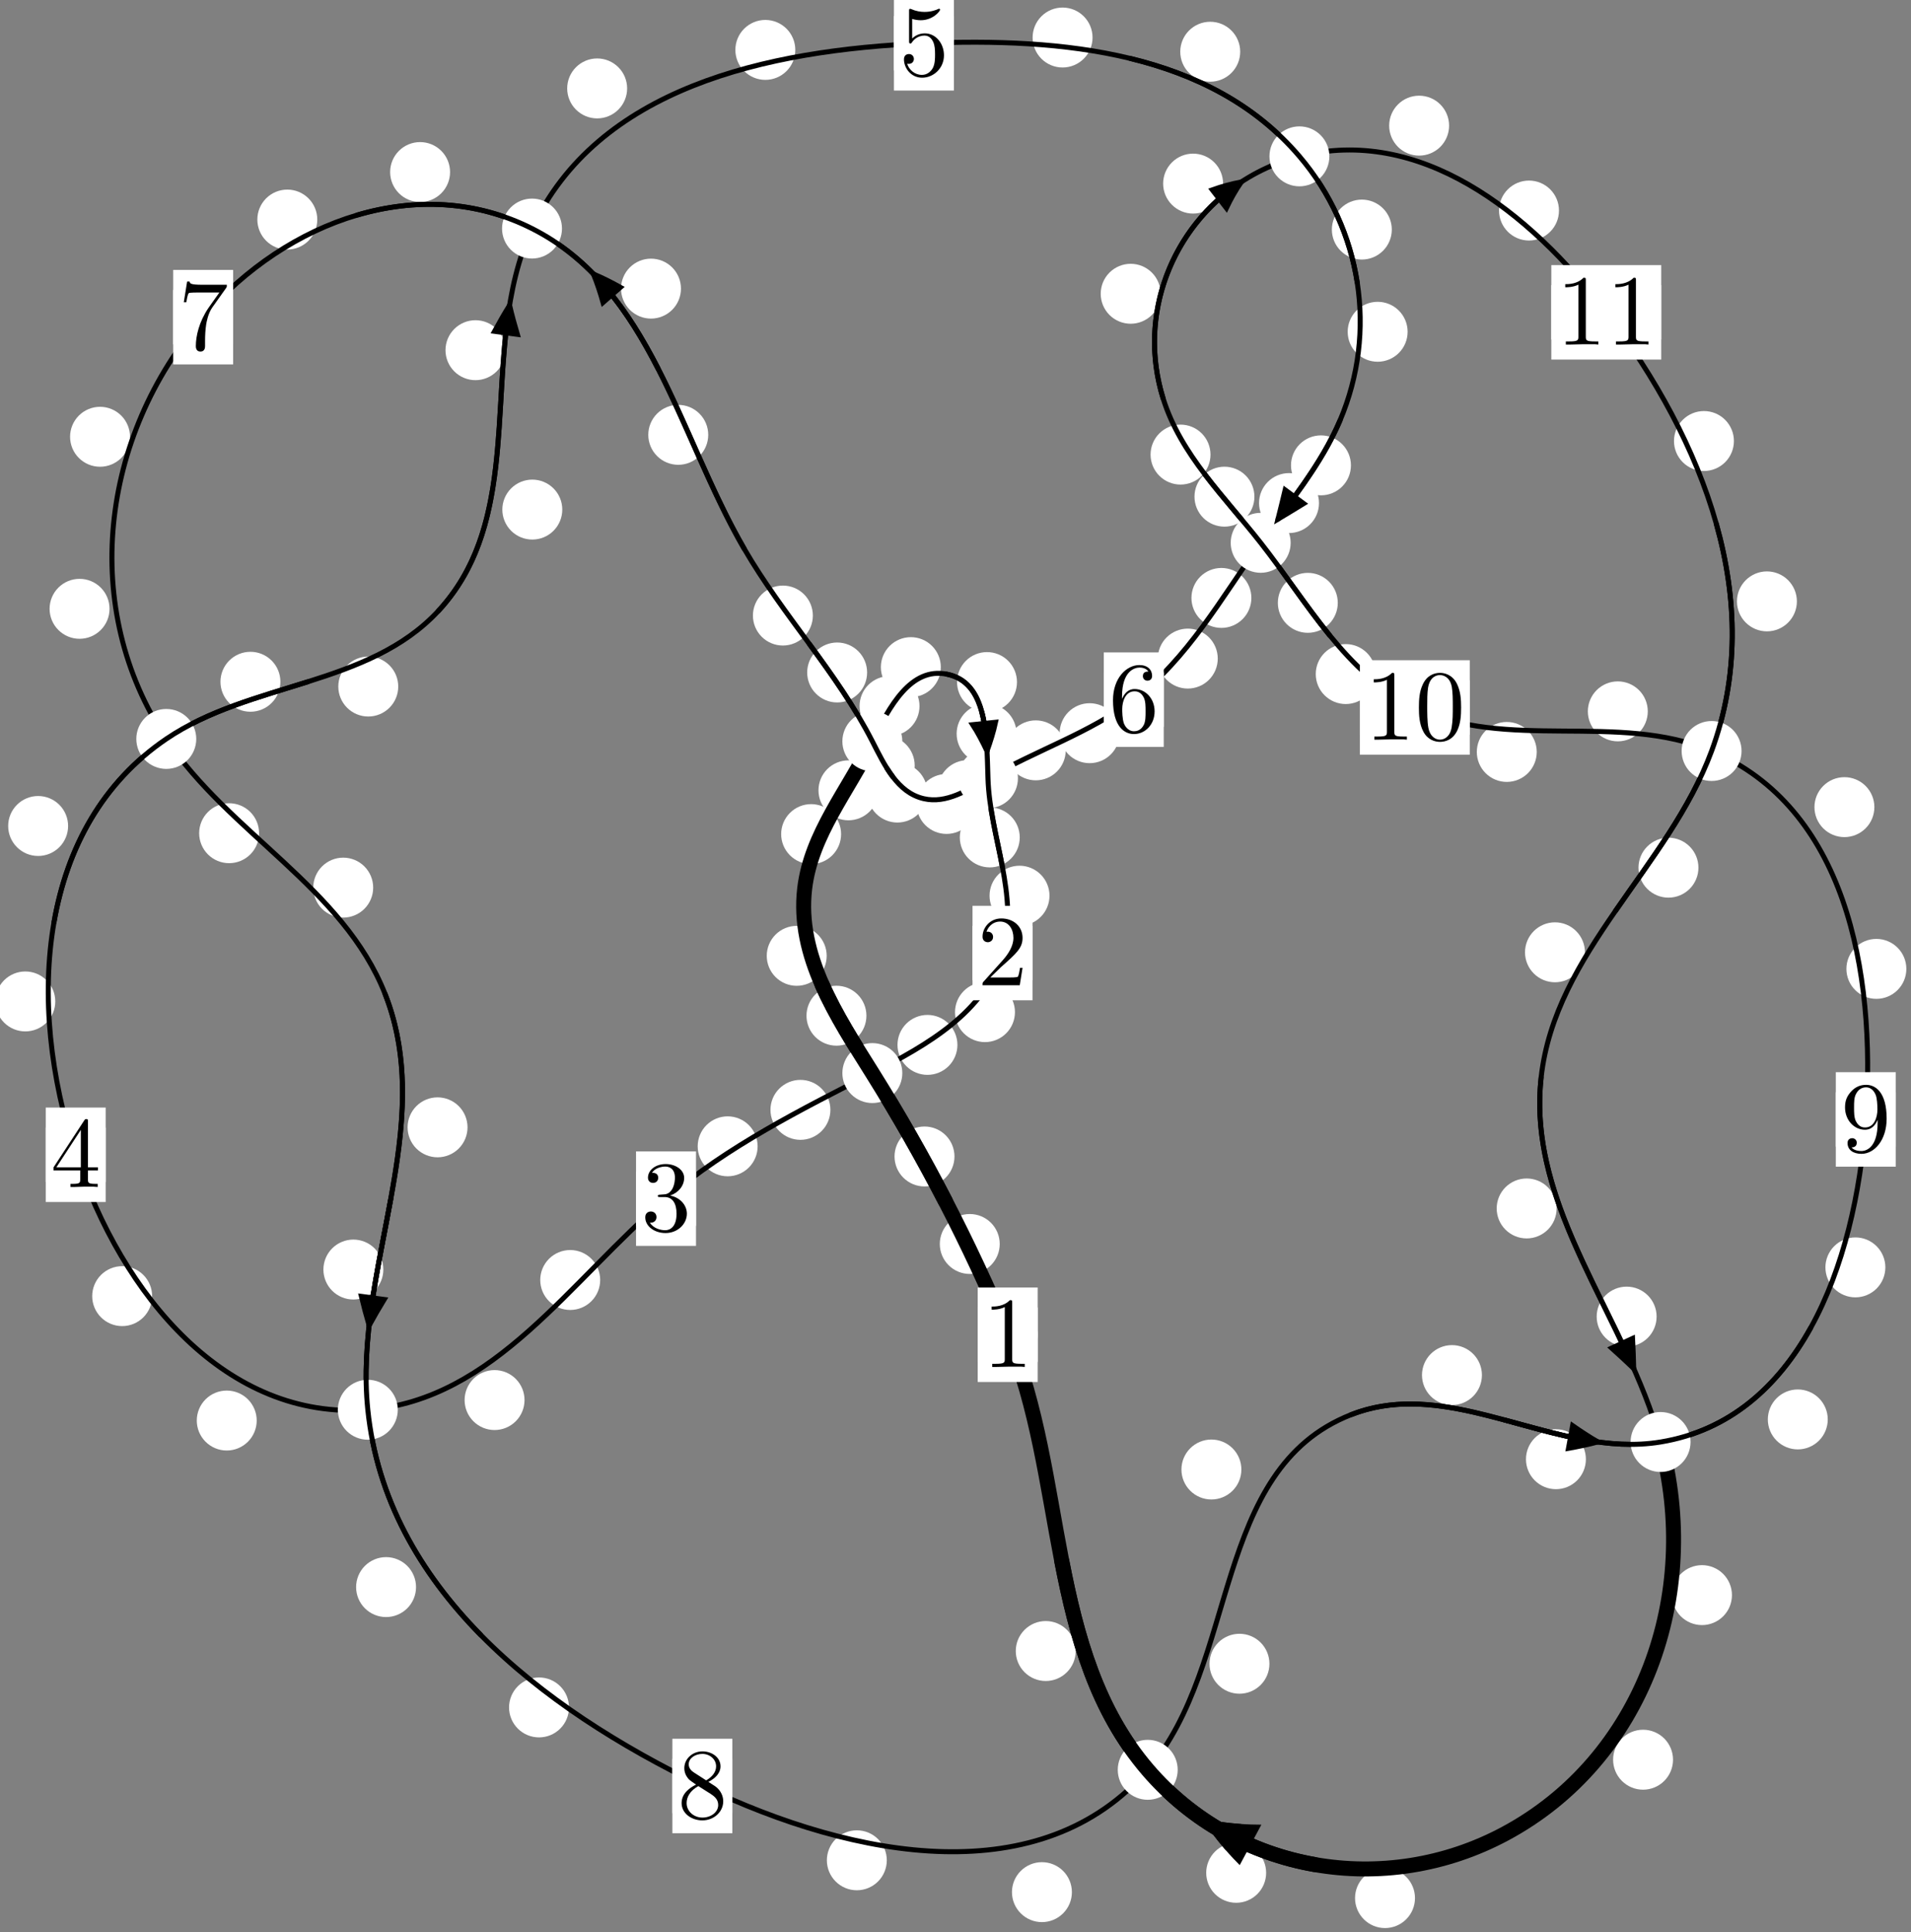 <?xml version="1.0"?>
<!-- Created by MetaPost 1.999 on 2021.07.05:2358 -->
<svg version="1.1" xmlns="http://www.w3.org/2000/svg" xmlns:xlink="http://www.w3.org/1999/xlink" width="190.587" height="192.645" viewBox="0 0 190.587 192.645">
<rect x="0" y="0" width="190.587" height="192.645" fill="#808080" stroke="none"/>
<!-- Original BoundingBox: -87.464371 -85.252502 103.122772 107.392303 -->
  <defs>
    <g transform="scale(0.01,0.01)" id="GLYPHcmr10_48">
      <path style="fill-rule: evenodd;" d="M460 -320C460 -400,455 -480,420 -554C374 -650,292 -666,250 -666C190 -666,117 -640,76 -547C44 -478,39 -400,39 -320C39 -245,43 -155,84 -79C127 2,200 22,249 22C303 22,379 1,423 -94C455 -163,460 -241,460 -320M249 -0C210 -0,151 -25,133 -121C122 -181,122 -273,122 -332C122 -396,122 -462,130 -516C149 -635,224 -644,249 -644C282 -644,348 -626,367 -527C377 -471,377 -395,377 -332C377 -257,377 -189,366 -125C351 -30,294 -0,249 -0"></path>
    </g>
    <g transform="scale(0.01,0.01)" id="GLYPHcmr10_49">
      <path style="fill-rule: evenodd;" d="M294 -640C294 -664,294 -666,271 -666C209 -602,121 -602,89 -602L89 -571C109 -571,168 -571,220 -597L220 -79C220 -43,217 -31,127 -31L95 -31L95 -0L257 -0L130 -3L217 -3L257 -3L297 -3L384 -3L419 -0L419 -31L387 -31C297 -31,294 -42,294 -79"></path>
    </g>
    <g transform="scale(0.01,0.01)" id="GLYPHcmr10_50">
      <path style="fill-rule: evenodd;" d="M127 -77L233 -180C389 -318,449 -372,449 -472C449 -586,359 -666,237 -666C124 -666,50 -574,50 -485C50 -429,100 -429,103 -429C120 -429,155 -441,155 -482C155 -508,137 -534,102 -534C94 -534,92 -534,89 -533C112 -598,166 -635,224 -635C315 -635,358 -554,358 -472C358 -392,308 -313,253 -251L61 -37C50 -26,50 -24,50 -0L421 -0L449 -174L424 -174C419 -144,412 -100,402 -85C395 -77,329 -77,307 -77"></path>
    </g>
    <g transform="scale(0.01,0.01)" id="GLYPHcmr10_51">
      <path style="fill-rule: evenodd;" d="M290 -352C372 -379,430 -449,430 -528C430 -610,342 -666,246 -666C145 -666,69 -606,69 -530C69 -497,91 -478,120 -478C151 -478,171 -500,171 -529C171 -579,124 -579,109 -579C140 -628,206 -641,242 -641C283 -641,338 -619,338 -529C338 -517,336 -459,310 -415C280 -367,246 -364,221 -363C213 -362,189 -360,182 -360C174 -359,167 -358,167 -348C167 -337,174 -337,191 -337L235 -337C317 -337,354 -269,354 -171C354 -35,285 -6,241 -6C198 -6,123 -23,88 -82C123 -77,154 -99,154 -137C154 -173,127 -193,98 -193C74 -193,42 -179,42 -135C42 -44,135 22,244 22C366 22,457 -69,457 -171C457 -253,394 -331,290 -352"></path>
    </g>
    <g transform="scale(0.01,0.01)" id="GLYPHcmr10_52">
      <path style="fill-rule: evenodd;" d="M294 -165L294 -78C294 -42,292 -31,218 -31L197 -31L197 -0L332 -0L238 -3L290 -3L332 -3L374 -3L427 -3L468 -0L468 -31L447 -31C373 -31,371 -42,371 -78L371 -165L471 -165L471 -196L371 -196L371 -651C371 -671,371 -677,355 -677C346 -677,343 -677,335 -665L28 -196L28 -165M300 -196L56 -196L300 -569"></path>
    </g>
    <g transform="scale(0.01,0.01)" id="GLYPHcmr10_53">
      <path style="fill-rule: evenodd;" d="M449 -201C449 -320,367 -420,259 -420C211 -420,168 -404,132 -369L132 -564C152 -558,185 -551,217 -551C340 -551,410 -642,410 -655C410 -661,407 -666,400 -666C399 -666,397 -666,392 -663C372 -654,323 -634,256 -634C216 -634,170 -641,123 -662C115 -665,113 -665,111 -665C101 -665,101 -657,101 -641L101 -345C101 -327,101 -319,115 -319C122 -319,124 -322,128 -328C139 -344,176 -398,257 -398C309 -398,334 -352,342 -334C358 -297,360 -258,360 -208C360 -173,360 -113,336 -71C312 -32,275 -6,229 -6C156 -6,99 -59,82 -118C85 -117,88 -116,99 -116C132 -116,149 -141,149 -165C149 -189,132 -214,99 -214C85 -214,50 -207,50 -161C50 -75,119 22,231 22C347 22,449 -74,449 -201"></path>
    </g>
    <g transform="scale(0.01,0.01)" id="GLYPHcmr10_54">
      <path style="fill-rule: evenodd;" d="M132 -328L132 -352C132 -605,256 -641,307 -641C331 -641,373 -635,395 -601C380 -601,340 -601,340 -556C340 -525,364 -510,386 -510C402 -510,432 -519,432 -558C432 -618,388 -666,305 -666C177 -666,42 -537,42 -316C42 -49,158 22,251 22C362 22,457 -72,457 -204C457 -331,368 -427,257 -427C189 -427,152 -376,132 -328M251 -6C188 -6,158 -66,152 -81C134 -128,134 -208,134 -226C134 -304,166 -404,256 -404C272 -404,318 -404,349 -342C367 -305,367 -254,367 -205C367 -157,367 -107,350 -71C320 -11,274 -6,251 -6"></path>
    </g>
    <g transform="scale(0.01,0.01)" id="GLYPHcmr10_55">
      <path style="fill-rule: evenodd;" d="M476 -609C485 -621,485 -623,485 -644L242 -644C120 -644,118 -657,114 -676L89 -676L56 -470L81 -470C84 -486,93 -549,106 -561C113 -567,191 -567,204 -567L411 -567C400 -551,321 -442,299 -409C209 -274,176 -135,176 -33C176 -23,176 22,222 22C268 22,268 -23,268 -33L268 -84C268 -139,271 -194,279 -248C283 -271,297 -357,341 -419"></path>
    </g>
    <g transform="scale(0.01,0.01)" id="GLYPHcmr10_56">
      <path style="fill-rule: evenodd;" d="M163 -457C117 -487,113 -521,113 -538C113 -599,178 -641,249 -641C322 -641,386 -589,386 -517C386 -460,347 -412,287 -377M309 -362C381 -399,430 -451,430 -517C430 -609,341 -666,250 -666C150 -666,69 -592,69 -499C69 -481,71 -436,113 -389C124 -377,161 -352,186 -335C128 -306,42 -250,42 -151C42 -45,144 22,249 22C362 22,457 -61,457 -168C457 -204,446 -249,408 -291C389 -312,373 -322,309 -362M209 -320L332 -242C360 -223,407 -193,407 -132C407 -58,332 -6,250 -6C164 -6,92 -68,92 -151C92 -209,124 -273,209 -320"></path>
    </g>
    <g transform="scale(0.01,0.01)" id="GLYPHcmr10_57">
      <path style="fill-rule: evenodd;" d="M367 -318L367 -286C367 -52,263 -6,205 -6C188 -6,134 -8,107 -42C151 -42,159 -71,159 -88C159 -119,135 -134,113 -134C97 -134,67 -125,67 -86C67 -19,121 22,206 22C335 22,457 -114,457 -329C457 -598,342 -666,253 -666C198 -666,149 -648,106 -603C65 -558,42 -516,42 -441C42 -316,130 -218,242 -218C303 -218,344 -260,367 -318M243 -241C227 -241,181 -241,150 -304C132 -341,132 -391,132 -440C132 -494,132 -541,153 -578C180 -628,218 -641,253 -641C299 -641,332 -607,349 -562C361 -530,365 -467,365 -421C365 -338,331 -241,243 -241"></path>
    </g>
  </defs>
  <path d="M99.705 124.042C99.705 123.249,99.39 122.489,98.83 121.928C98.269 121.368,97.509 121.053,96.716 121.053C95.924 121.053,95.164 121.368,94.603 121.928C94.043 122.489,93.728 123.249,93.728 124.042C93.728 124.834,94.043 125.594,94.603 126.155C95.164 126.715,95.924 127.03,96.716 127.03C97.509 127.03,98.269 126.715,98.83 126.155C99.39 125.594,99.705 124.834,99.705 124.042Z" style="fill: rgb(100%,100%,100%);stroke: none;"></path>
  <path d="M103.487 133.092C103.487 132.299,103.172 131.539,102.612 130.978C102.051 130.418,101.291 130.103,100.498 130.103C99.706 130.103,98.945 130.418,98.385 130.978C97.825 131.539,97.51 132.299,97.51 133.092C97.51 133.884,97.825 134.645,98.385 135.205C98.945 135.765,99.706 136.08,100.498 136.08C101.291 136.08,102.051 135.765,102.612 135.205C103.172 134.645,103.487 133.884,103.487 133.092Z" style="fill: rgb(100%,100%,100%);stroke: none;"></path>
  <path d="M86.41 101.279C86.41 100.487,86.095 99.727,85.535 99.166C84.974 98.606,84.214 98.291,83.421 98.291C82.629 98.291,81.868 98.606,81.308 99.166C80.748 99.727,80.433 100.487,80.433 101.279C80.433 102.072,80.748 102.832,81.308 103.393C81.868 103.953,82.629 104.268,83.421 104.268C84.214 104.268,84.974 103.953,85.535 103.393C86.095 102.832,86.41 102.072,86.41 101.279Z" style="fill: rgb(100%,100%,100%);stroke: none;"></path>
  <path d="M95.191 115.315C95.191 114.523,94.876 113.763,94.315 113.202C93.755 112.642,92.995 112.327,92.202 112.327C91.409 112.327,90.649 112.642,90.089 113.202C89.528 113.763,89.213 114.523,89.213 115.315C89.213 116.108,89.528 116.868,90.089 117.429C90.649 117.989,91.409 118.304,92.202 118.304C92.995 118.304,93.755 117.989,94.315 117.429C94.876 116.868,95.191 116.108,95.191 115.315Z" style="fill: rgb(100%,100%,100%);stroke: none;"></path>
  <path d="M83.884 83.171C83.884 82.378,83.569 81.618,83.008 81.058C82.448 80.497,81.688 80.182,80.895 80.182C80.102 80.182,79.342 80.497,78.782 81.058C78.221 81.618,77.906 82.378,77.906 83.171C77.906 83.964,78.221 84.724,78.782 85.284C79.342 85.845,80.102 86.16,80.895 86.16C81.688 86.16,82.448 85.845,83.008 85.284C83.569 84.724,83.884 83.964,83.884 83.171Z" style="fill: rgb(100%,100%,100%);stroke: none;"></path>
  <path d="M82.447 95.309C82.447 94.516,82.132 93.756,81.571 93.196C81.011 92.635,80.25 92.32,79.458 92.32C78.665 92.32,77.905 92.635,77.344 93.196C76.784 93.756,76.469 94.516,76.469 95.309C76.469 96.102,76.784 96.862,77.344 97.422C77.905 97.983,78.665 98.298,79.458 98.298C80.25 98.298,81.011 97.983,81.571 97.422C82.132 96.862,82.447 96.102,82.447 95.309Z" style="fill: rgb(100%,100%,100%);stroke: none;"></path>
  <path d="M91.703 70.405C91.703 69.613,91.388 68.853,90.827 68.292C90.267 67.732,89.507 67.417,88.714 67.417C87.921 67.417,87.161 67.732,86.601 68.292C86.04 68.853,85.725 69.613,85.725 70.405C85.725 71.198,86.04 71.958,86.601 72.519C87.161 73.079,87.921 73.394,88.714 73.394C89.507 73.394,90.267 73.079,90.827 72.519C91.388 71.958,91.703 71.198,91.703 70.405Z" style="fill: rgb(100%,100%,100%);stroke: none;"></path>
  <path d="M87.605 78.807C87.605 78.014,87.29 77.254,86.73 76.693C86.169 76.133,85.409 75.818,84.617 75.818C83.824 75.818,83.064 76.133,82.503 76.693C81.943 77.254,81.628 78.014,81.628 78.807C81.628 79.599,81.943 80.359,82.503 80.92C83.064 81.48,83.824 81.795,84.617 81.795C85.409 81.795,86.169 81.48,86.73 80.92C87.29 80.359,87.605 79.599,87.605 78.807Z" style="fill: rgb(100%,100%,100%);stroke: none;"></path>
  <path d="M101.425 68.011C101.425 67.218,101.11 66.458,100.549 65.897C99.989 65.337,99.229 65.022,98.436 65.022C97.643 65.022,96.883 65.337,96.323 65.897C95.762 66.458,95.447 67.218,95.447 68.011C95.447 68.803,95.762 69.564,96.323 70.124C96.883 70.685,97.643 70.999,98.436 70.999C99.229 70.999,99.989 70.685,100.549 70.124C101.11 69.564,101.425 68.803,101.425 68.011Z" style="fill: rgb(100%,100%,100%);stroke: none;"></path>
  <path d="M93.829 66.522C93.829 65.729,93.514 64.969,92.953 64.408C92.393 63.848,91.633 63.533,90.84 63.533C90.047 63.533,89.287 63.848,88.727 64.408C88.166 64.969,87.851 65.729,87.851 66.522C87.851 67.314,88.166 68.075,88.727 68.635C89.287 69.196,90.047 69.511,90.84 69.511C91.633 69.511,92.393 69.196,92.953 68.635C93.514 68.075,93.829 67.314,93.829 66.522Z" style="fill: rgb(100%,100%,100%);stroke: none;"></path>
  <path d="M101.701 83.502C101.701 82.709,101.386 81.949,100.826 81.389C100.265 80.828,99.505 80.513,98.713 80.513C97.92 80.513,97.16 80.828,96.599 81.389C96.039 81.949,95.724 82.709,95.724 83.502C95.724 84.295,96.039 85.055,96.599 85.615C97.16 86.176,97.92 86.491,98.713 86.491C99.505 86.491,100.265 86.176,100.826 85.615C101.386 85.055,101.701 84.295,101.701 83.502Z" style="fill: rgb(100%,100%,100%);stroke: none;"></path>
  <path d="M101.384 73.163C101.384 72.37,101.069 71.61,100.509 71.049C99.948 70.489,99.188 70.174,98.396 70.174C97.603 70.174,96.843 70.489,96.282 71.049C95.722 71.61,95.407 72.37,95.407 73.163C95.407 73.955,95.722 74.715,96.282 75.276C96.843 75.836,97.603 76.151,98.396 76.151C99.188 76.151,99.948 75.836,100.509 75.276C101.069 74.715,101.384 73.955,101.384 73.163Z" style="fill: rgb(100%,100%,100%);stroke: none;"></path>
  <path d="M101.223 100.923C101.223 100.13,100.908 99.37,100.347 98.81C99.787 98.249,99.027 97.934,98.234 97.934C97.441 97.934,96.681 98.249,96.121 98.81C95.56 99.37,95.245 100.13,95.245 100.923C95.245 101.716,95.56 102.476,96.121 103.036C96.681 103.597,97.441 103.912,98.234 103.912C99.027 103.912,99.787 103.597,100.347 103.036C100.908 102.476,101.223 101.716,101.223 100.923Z" style="fill: rgb(100%,100%,100%);stroke: none;"></path>
  <path d="M104.667 89.313C104.667 88.52,104.352 87.76,103.791 87.2C103.231 86.639,102.471 86.324,101.678 86.324C100.885 86.324,100.125 86.639,99.565 87.2C99.004 87.76,98.689 88.52,98.689 89.313C98.689 90.106,99.004 90.866,99.565 91.426C100.125 91.987,100.885 92.302,101.678 92.302C102.471 92.302,103.231 91.987,103.791 91.426C104.352 90.866,104.667 90.106,104.667 89.313Z" style="fill: rgb(100%,100%,100%);stroke: none;"></path>
  <path d="M82.817 110.667C82.817 109.874,82.502 109.114,81.941 108.554C81.381 107.993,80.621 107.678,79.828 107.678C79.035 107.678,78.275 107.993,77.715 108.554C77.154 109.114,76.839 109.874,76.839 110.667C76.839 111.46,77.154 112.22,77.715 112.78C78.275 113.341,79.035 113.656,79.828 113.656C80.621 113.656,81.381 113.341,81.941 112.78C82.502 112.22,82.817 111.46,82.817 110.667Z" style="fill: rgb(100%,100%,100%);stroke: none;"></path>
  <path d="M95.485 104.19C95.485 103.397,95.17 102.637,94.61 102.076C94.049 101.516,93.289 101.201,92.497 101.201C91.704 101.201,90.944 101.516,90.383 102.076C89.823 102.637,89.508 103.397,89.508 104.19C89.508 104.982,89.823 105.742,90.383 106.303C90.944 106.863,91.704 107.178,92.497 107.178C93.289 107.178,94.049 106.863,94.61 106.303C95.17 105.742,95.485 104.982,95.485 104.19Z" style="fill: rgb(100%,100%,100%);stroke: none;"></path>
  <path d="M59.857 127.633C59.857 126.84,59.542 126.08,58.981 125.519C58.421 124.959,57.661 124.644,56.868 124.644C56.075 124.644,55.315 124.959,54.755 125.519C54.194 126.08,53.879 126.84,53.879 127.633C53.879 128.425,54.194 129.185,54.755 129.746C55.315 130.306,56.075 130.621,56.868 130.621C57.661 130.621,58.421 130.306,58.981 129.746C59.542 129.185,59.857 128.425,59.857 127.633Z" style="fill: rgb(100%,100%,100%);stroke: none;"></path>
  <path d="M75.559 114.302C75.559 113.51,75.244 112.75,74.684 112.189C74.123 111.629,73.363 111.314,72.57 111.314C71.778 111.314,71.018 111.629,70.457 112.189C69.897 112.75,69.582 113.51,69.582 114.302C69.582 115.095,69.897 115.855,70.457 116.416C71.018 116.976,71.778 117.291,72.57 117.291C73.363 117.291,74.123 116.976,74.684 116.416C75.244 115.855,75.559 115.095,75.559 114.302Z" style="fill: rgb(100%,100%,100%);stroke: none;"></path>
  <path d="M25.602 141.646C25.602 140.853,25.287 140.093,24.727 139.532C24.166 138.972,23.406 138.657,22.614 138.657C21.821 138.657,21.061 138.972,20.5 139.532C19.94 140.093,19.625 140.853,19.625 141.646C19.625 142.438,19.94 143.199,20.5 143.759C21.061 144.32,21.821 144.635,22.614 144.635C23.406 144.635,24.166 144.32,24.727 143.759C25.287 143.199,25.602 142.438,25.602 141.646Z" style="fill: rgb(100%,100%,100%);stroke: none;"></path>
  <path d="M52.312 139.605C52.312 138.812,51.997 138.052,51.437 137.491C50.876 136.931,50.116 136.616,49.323 136.616C48.531 136.616,47.771 136.931,47.21 137.491C46.65 138.052,46.335 138.812,46.335 139.605C46.335 140.397,46.65 141.158,47.21 141.718C47.771 142.279,48.531 142.593,49.323 142.593C50.116 142.593,50.876 142.279,51.437 141.718C51.997 141.158,52.312 140.397,52.312 139.605Z" style="fill: rgb(100%,100%,100%);stroke: none;"></path>
  <path d="M5.513 99.856C5.513 99.064,5.198 98.303,4.638 97.743C4.077 97.182,3.317 96.868,2.524 96.868C1.732 96.868,0.972 97.182,0.411 97.743C-0.149 98.303,-0.464 99.064,-0.464 99.856C-0.464 100.649,-0.149 101.409,0.411 101.97C0.972 102.53,1.732 102.845,2.524 102.845C3.317 102.845,4.077 102.53,4.638 101.97C5.198 101.409,5.513 100.649,5.513 99.856Z" style="fill: rgb(100%,100%,100%);stroke: none;"></path>
  <path d="M15.173 129.242C15.173 128.449,14.858 127.689,14.298 127.128C13.737 126.568,12.977 126.253,12.185 126.253C11.392 126.253,10.632 126.568,10.071 127.128C9.511 127.689,9.196 128.449,9.196 129.242C9.196 130.034,9.511 130.794,10.071 131.355C10.632 131.915,11.392 132.23,12.185 132.23C12.977 132.23,13.737 131.915,14.298 131.355C14.858 130.794,15.173 130.034,15.173 129.242Z" style="fill: rgb(100%,100%,100%);stroke: none;"></path>
  <path d="M27.965 67.981C27.965 67.189,27.65 66.428,27.089 65.868C26.529 65.307,25.768 64.993,24.976 64.993C24.183 64.993,23.423 65.307,22.862 65.868C22.302 66.428,21.987 67.189,21.987 67.981C21.987 68.774,22.302 69.534,22.862 70.095C23.423 70.655,24.183 70.97,24.976 70.97C25.768 70.97,26.529 70.655,27.089 70.095C27.65 69.534,27.965 68.774,27.965 67.981Z" style="fill: rgb(100%,100%,100%);stroke: none;"></path>
  <path d="M6.792 82.362C6.792 81.569,6.477 80.809,5.917 80.249C5.357 79.688,4.596 79.373,3.804 79.373C3.011 79.373,2.251 79.688,1.69 80.249C1.13 80.809,0.815 81.569,0.815 82.362C0.815 83.155,1.13 83.915,1.69 84.475C2.251 85.036,3.011 85.351,3.804 85.351C4.596 85.351,5.357 85.036,5.917 84.475C6.477 83.915,6.792 83.155,6.792 82.362Z" style="fill: rgb(100%,100%,100%);stroke: none;"></path>
  <path d="M56.077 50.813C56.077 50.02,55.762 49.26,55.201 48.699C54.641 48.139,53.881 47.824,53.088 47.824C52.295 47.824,51.535 48.139,50.975 48.699C50.414 49.26,50.099 50.02,50.099 50.813C50.099 51.605,50.414 52.366,50.975 52.926C51.535 53.487,52.295 53.801,53.088 53.801C53.881 53.801,54.641 53.487,55.201 52.926C55.762 52.366,56.077 51.605,56.077 50.813Z" style="fill: rgb(100%,100%,100%);stroke: none;"></path>
  <path d="M39.717 68.457C39.717 67.664,39.402 66.904,38.841 66.344C38.281 65.783,37.521 65.468,36.728 65.468C35.935 65.468,35.175 65.783,34.615 66.344C34.054 66.904,33.739 67.664,33.739 68.457C33.739 69.25,34.054 70.01,34.615 70.57C35.175 71.131,35.935 71.446,36.728 71.446C37.521 71.446,38.281 71.131,38.841 70.57C39.402 70.01,39.717 69.25,39.717 68.457Z" style="fill: rgb(100%,100%,100%);stroke: none;"></path>
  <path d="M62.545 8.817C62.545 8.024,62.23 7.264,61.669 6.704C61.109 6.143,60.349 5.828,59.556 5.828C58.763 5.828,58.003 6.143,57.443 6.704C56.882 7.264,56.567 8.024,56.567 8.817C56.567 9.61,56.882 10.37,57.443 10.93C58.003 11.491,58.763 11.806,59.556 11.806C60.349 11.806,61.109 11.491,61.669 10.93C62.23 10.37,62.545 9.61,62.545 8.817Z" style="fill: rgb(100%,100%,100%);stroke: none;"></path>
  <path d="M50.408 34.918C50.408 34.126,50.093 33.365,49.532 32.805C48.972 32.244,48.212 31.93,47.419 31.93C46.626 31.93,45.866 32.244,45.306 32.805C44.745 33.365,44.43 34.126,44.43 34.918C44.43 35.711,44.745 36.471,45.306 37.032C45.866 37.592,46.626 37.907,47.419 37.907C48.212 37.907,48.972 37.592,49.532 37.032C50.093 36.471,50.408 35.711,50.408 34.918Z" style="fill: rgb(100%,100%,100%);stroke: none;"></path>
  <path d="M108.962 3.742C108.962 2.949,108.647 2.189,108.086 1.629C107.526 1.068,106.765 0.753,105.973 0.753C105.18 0.753,104.42 1.068,103.859 1.629C103.299 2.189,102.984 2.949,102.984 3.742C102.984 4.535,103.299 5.295,103.859 5.855C104.42 6.416,105.18 6.731,105.973 6.731C106.765 6.731,107.526 6.416,108.086 5.855C108.647 5.295,108.962 4.535,108.962 3.742Z" style="fill: rgb(100%,100%,100%);stroke: none;"></path>
  <path d="M79.317 4.977C79.317 4.184,79.002 3.424,78.442 2.863C77.881 2.303,77.121 1.988,76.328 1.988C75.536 1.988,74.775 2.303,74.215 2.863C73.654 3.424,73.34 4.184,73.34 4.977C73.34 5.769,73.654 6.53,74.215 7.09C74.775 7.65,75.536 7.965,76.328 7.965C77.121 7.965,77.881 7.65,78.442 7.09C79.002 6.53,79.317 5.769,79.317 4.977Z" style="fill: rgb(100%,100%,100%);stroke: none;"></path>
  <path d="M138.807 22.892C138.807 22.099,138.492 21.339,137.931 20.779C137.371 20.218,136.611 19.903,135.818 19.903C135.025 19.903,134.265 20.218,133.705 20.779C133.144 21.339,132.829 22.099,132.829 22.892C132.829 23.685,133.144 24.445,133.705 25.005C134.265 25.566,135.025 25.881,135.818 25.881C136.611 25.881,137.371 25.566,137.931 25.005C138.492 24.445,138.807 23.685,138.807 22.892Z" style="fill: rgb(100%,100%,100%);stroke: none;"></path>
  <path d="M123.687 5.158C123.687 4.365,123.372 3.605,122.811 3.045C122.251 2.484,121.491 2.169,120.698 2.169C119.905 2.169,119.145 2.484,118.585 3.045C118.024 3.605,117.709 4.365,117.709 5.158C117.709 5.951,118.024 6.711,118.585 7.271C119.145 7.832,119.905 8.147,120.698 8.147C121.491 8.147,122.251 7.832,122.811 7.271C123.372 6.711,123.687 5.951,123.687 5.158Z" style="fill: rgb(100%,100%,100%);stroke: none;"></path>
  <path d="M134.731 46.401C134.731 45.609,134.416 44.848,133.855 44.288C133.295 43.728,132.535 43.413,131.742 43.413C130.949 43.413,130.189 43.728,129.629 44.288C129.068 44.848,128.753 45.609,128.753 46.401C128.753 47.194,129.068 47.954,129.629 48.515C130.189 49.075,130.949 49.39,131.742 49.39C132.535 49.39,133.295 49.075,133.855 48.515C134.416 47.954,134.731 47.194,134.731 46.401Z" style="fill: rgb(100%,100%,100%);stroke: none;"></path>
  <path d="M140.384 33.083C140.384 32.29,140.069 31.53,139.509 30.969C138.948 30.409,138.188 30.094,137.395 30.094C136.603 30.094,135.842 30.409,135.282 30.969C134.721 31.53,134.407 32.29,134.407 33.083C134.407 33.875,134.721 34.635,135.282 35.196C135.842 35.756,136.603 36.071,137.395 36.071C138.188 36.071,138.948 35.756,139.509 35.196C140.069 34.635,140.384 33.875,140.384 33.083Z" style="fill: rgb(100%,100%,100%);stroke: none;"></path>
  <path d="M124.801 59.622C124.801 58.829,124.486 58.069,123.926 57.508C123.365 56.948,122.605 56.633,121.812 56.633C121.02 56.633,120.26 56.948,119.699 57.508C119.139 58.069,118.824 58.829,118.824 59.622C118.824 60.414,119.139 61.175,119.699 61.735C120.26 62.295,121.02 62.61,121.812 62.61C122.605 62.61,123.365 62.295,123.926 61.735C124.486 61.175,124.801 60.414,124.801 59.622Z" style="fill: rgb(100%,100%,100%);stroke: none;"></path>
  <path d="M131.544 50.163C131.544 49.37,131.229 48.61,130.668 48.05C130.108 47.489,129.347 47.174,128.555 47.174C127.762 47.174,127.002 47.489,126.441 48.05C125.881 48.61,125.566 49.37,125.566 50.163C125.566 50.956,125.881 51.716,126.441 52.276C127.002 52.837,127.762 53.152,128.555 53.152C129.347 53.152,130.108 52.837,130.668 52.276C131.229 51.716,131.544 50.956,131.544 50.163Z" style="fill: rgb(100%,100%,100%);stroke: none;"></path>
  <path d="M111.659 73.109C111.659 72.316,111.344 71.556,110.783 70.996C110.223 70.435,109.463 70.12,108.67 70.12C107.877 70.12,107.117 70.435,106.557 70.996C105.996 71.556,105.681 72.316,105.681 73.109C105.681 73.902,105.996 74.662,106.557 75.222C107.117 75.783,107.877 76.098,108.67 76.098C109.463 76.098,110.223 75.783,110.783 75.222C111.344 74.662,111.659 73.902,111.659 73.109Z" style="fill: rgb(100%,100%,100%);stroke: none;"></path>
  <path d="M121.449 65.67C121.449 64.878,121.134 64.117,120.574 63.557C120.013 62.997,119.253 62.682,118.46 62.682C117.668 62.682,116.908 62.997,116.347 63.557C115.787 64.117,115.472 64.878,115.472 65.67C115.472 66.463,115.787 67.223,116.347 67.784C116.908 68.344,117.668 68.659,118.46 68.659C119.253 68.659,120.013 68.344,120.574 67.784C121.134 67.223,121.449 66.463,121.449 65.67Z" style="fill: rgb(100%,100%,100%);stroke: none;"></path>
  <path d="M99.501 78.784C99.501 77.992,99.187 77.231,98.626 76.671C98.066 76.111,97.305 75.796,96.513 75.796C95.72 75.796,94.96 76.111,94.399 76.671C93.839 77.231,93.524 77.992,93.524 78.784C93.524 79.577,93.839 80.337,94.399 80.898C94.96 81.458,95.72 81.773,96.513 81.773C97.305 81.773,98.066 81.458,98.626 80.898C99.187 80.337,99.501 79.577,99.501 78.784Z" style="fill: rgb(100%,100%,100%);stroke: none;"></path>
  <path d="M106.286 74.819C106.286 74.027,105.971 73.267,105.411 72.706C104.85 72.146,104.09 71.831,103.297 71.831C102.505 71.831,101.744 72.146,101.184 72.706C100.623 73.267,100.309 74.027,100.309 74.819C100.309 75.612,100.623 76.372,101.184 76.933C101.744 77.493,102.505 77.808,103.297 77.808C104.09 77.808,104.85 77.493,105.411 76.933C105.971 76.372,106.286 75.612,106.286 74.819Z" style="fill: rgb(100%,100%,100%);stroke: none;"></path>
  <path d="M92.486 79.029C92.486 78.237,92.171 77.477,91.61 76.916C91.05 76.356,90.29 76.041,89.497 76.041C88.704 76.041,87.944 76.356,87.384 76.916C86.823 77.477,86.508 78.237,86.508 79.029C86.508 79.822,86.823 80.582,87.384 81.143C87.944 81.703,88.704 82.018,89.497 82.018C90.29 82.018,91.05 81.703,91.61 81.143C92.171 80.582,92.486 79.822,92.486 79.029Z" style="fill: rgb(100%,100%,100%);stroke: none;"></path>
  <path d="M97.387 80.164C97.387 79.372,97.072 78.612,96.511 78.051C95.951 77.491,95.191 77.176,94.398 77.176C93.605 77.176,92.845 77.491,92.285 78.051C91.724 78.612,91.409 79.372,91.409 80.164C91.409 80.957,91.724 81.717,92.285 82.278C92.845 82.838,93.605 83.153,94.398 83.153C95.191 83.153,95.951 82.838,96.511 82.278C97.072 81.717,97.387 80.957,97.387 80.164Z" style="fill: rgb(100%,100%,100%);stroke: none;"></path>
  <path d="M86.479 67.055C86.479 66.262,86.164 65.502,85.604 64.942C85.043 64.381,84.283 64.066,83.491 64.066C82.698 64.066,81.938 64.381,81.377 64.942C80.817 65.502,80.502 66.262,80.502 67.055C80.502 67.848,80.817 68.608,81.377 69.168C81.938 69.729,82.698 70.044,83.491 70.044C84.283 70.044,85.043 69.729,85.604 69.168C86.164 68.608,86.479 67.848,86.479 67.055Z" style="fill: rgb(100%,100%,100%);stroke: none;"></path>
  <path d="M91.224 76.336C91.224 75.543,90.909 74.783,90.349 74.223C89.788 73.662,89.028 73.347,88.235 73.347C87.443 73.347,86.682 73.662,86.122 74.223C85.562 74.783,85.247 75.543,85.247 76.336C85.247 77.129,85.562 77.889,86.122 78.449C86.682 79.01,87.443 79.325,88.235 79.325C89.028 79.325,89.788 79.01,90.349 78.449C90.909 77.889,91.224 77.129,91.224 76.336Z" style="fill: rgb(100%,100%,100%);stroke: none;"></path>
  <path d="M70.633 43.358C70.633 42.566,70.318 41.805,69.757 41.245C69.197 40.685,68.437 40.37,67.644 40.37C66.851 40.37,66.091 40.685,65.531 41.245C64.97 41.805,64.655 42.566,64.655 43.358C64.655 44.151,64.97 44.911,65.531 45.472C66.091 46.032,66.851 46.347,67.644 46.347C68.437 46.347,69.197 46.032,69.757 45.472C70.318 44.911,70.633 44.151,70.633 43.358Z" style="fill: rgb(100%,100%,100%);stroke: none;"></path>
  <path d="M81.067 61.379C81.067 60.586,80.752 59.826,80.192 59.266C79.631 58.705,78.871 58.39,78.078 58.39C77.286 58.39,76.526 58.705,75.965 59.266C75.405 59.826,75.09 60.586,75.09 61.379C75.09 62.172,75.405 62.932,75.965 63.492C76.526 64.053,77.286 64.368,78.078 64.368C78.871 64.368,79.631 64.053,80.192 63.492C80.752 62.932,81.067 62.172,81.067 61.379Z" style="fill: rgb(100%,100%,100%);stroke: none;"></path>
  <path d="M44.886 17.157C44.886 16.364,44.571 15.604,44.011 15.043C43.45 14.483,42.69 14.168,41.898 14.168C41.105 14.168,40.345 14.483,39.784 15.043C39.224 15.604,38.909 16.364,38.909 17.157C38.909 17.949,39.224 18.71,39.784 19.27C40.345 19.831,41.105 20.145,41.898 20.145C42.69 20.145,43.45 19.831,44.011 19.27C44.571 18.71,44.886 17.949,44.886 17.157Z" style="fill: rgb(100%,100%,100%);stroke: none;"></path>
  <path d="M67.914 28.78C67.914 27.987,67.599 27.227,67.038 26.666C66.478 26.106,65.718 25.791,64.925 25.791C64.132 25.791,63.372 26.106,62.812 26.666C62.251 27.227,61.936 27.987,61.936 28.78C61.936 29.572,62.251 30.332,62.812 30.893C63.372 31.453,64.132 31.768,64.925 31.768C65.718 31.768,66.478 31.453,67.038 30.893C67.599 30.332,67.914 29.572,67.914 28.78Z" style="fill: rgb(100%,100%,100%);stroke: none;"></path>
  <path d="M12.966 43.552C12.966 42.76,12.651 42,12.091 41.439C11.53 40.879,10.77 40.564,9.977 40.564C9.185 40.564,8.425 40.879,7.864 41.439C7.304 42,6.989 42.76,6.989 43.552C6.989 44.345,7.304 45.105,7.864 45.666C8.425 46.226,9.185 46.541,9.977 46.541C10.77 46.541,11.53 46.226,12.091 45.666C12.651 45.105,12.966 44.345,12.966 43.552Z" style="fill: rgb(100%,100%,100%);stroke: none;"></path>
  <path d="M31.643 21.894C31.643 21.101,31.328 20.341,30.767 19.78C30.207 19.22,29.447 18.905,28.654 18.905C27.861 18.905,27.101 19.22,26.541 19.78C25.98 20.341,25.665 21.101,25.665 21.894C25.665 22.686,25.98 23.447,26.541 24.007C27.101 24.568,27.861 24.883,28.654 24.883C29.447 24.883,30.207 24.568,30.767 24.007C31.328 23.447,31.643 22.686,31.643 21.894Z" style="fill: rgb(100%,100%,100%);stroke: none;"></path>
  <path d="M25.839 83.081C25.839 82.289,25.524 81.529,24.964 80.968C24.403 80.408,23.643 80.093,22.85 80.093C22.058 80.093,21.298 80.408,20.737 80.968C20.177 81.529,19.862 82.289,19.862 83.081C19.862 83.874,20.177 84.634,20.737 85.195C21.298 85.755,22.058 86.07,22.85 86.07C23.643 86.07,24.403 85.755,24.964 85.195C25.524 84.634,25.839 83.874,25.839 83.081Z" style="fill: rgb(100%,100%,100%);stroke: none;"></path>
  <path d="M10.924 60.707C10.924 59.914,10.609 59.154,10.048 58.594C9.488 58.033,8.728 57.718,7.935 57.718C7.142 57.718,6.382 58.033,5.822 58.594C5.261 59.154,4.946 59.914,4.946 60.707C4.946 61.5,5.261 62.26,5.822 62.82C6.382 63.381,7.142 63.696,7.935 63.696C8.728 63.696,9.488 63.381,10.048 62.82C10.609 62.26,10.924 61.5,10.924 60.707Z" style="fill: rgb(100%,100%,100%);stroke: none;"></path>
  <path d="M46.627 112.409C46.627 111.617,46.312 110.856,45.752 110.296C45.192 109.735,44.431 109.421,43.639 109.421C42.846 109.421,42.086 109.735,41.525 110.296C40.965 110.856,40.65 111.617,40.65 112.409C40.65 113.202,40.965 113.962,41.525 114.523C42.086 115.083,42.846 115.398,43.639 115.398C44.431 115.398,45.192 115.083,45.752 114.523C46.312 113.962,46.627 113.202,46.627 112.409Z" style="fill: rgb(100%,100%,100%);stroke: none;"></path>
  <path d="M37.218 88.508C37.218 87.715,36.903 86.955,36.343 86.394C35.783 85.834,35.022 85.519,34.23 85.519C33.437 85.519,32.677 85.834,32.116 86.394C31.556 86.955,31.241 87.715,31.241 88.508C31.241 89.3,31.556 90.06,32.116 90.621C32.677 91.181,33.437 91.496,34.23 91.496C35.022 91.496,35.783 91.181,36.343 90.621C36.903 90.06,37.218 89.3,37.218 88.508Z" style="fill: rgb(100%,100%,100%);stroke: none;"></path>
  <path d="M41.492 158.254C41.492 157.461,41.177 156.701,40.617 156.14C40.056 155.58,39.296 155.265,38.503 155.265C37.711 155.265,36.951 155.58,36.39 156.14C35.83 156.701,35.515 157.461,35.515 158.254C35.515 159.046,35.83 159.806,36.39 160.367C36.951 160.927,37.711 161.242,38.503 161.242C39.296 161.242,40.056 160.927,40.617 160.367C41.177 159.806,41.492 159.046,41.492 158.254Z" style="fill: rgb(100%,100%,100%);stroke: none;"></path>
  <path d="M38.231 126.591C38.231 125.798,37.916 125.038,37.356 124.477C36.795 123.917,36.035 123.602,35.242 123.602C34.45 123.602,33.689 123.917,33.129 124.477C32.569 125.038,32.254 125.798,32.254 126.591C32.254 127.383,32.569 128.144,33.129 128.704C33.689 129.265,34.45 129.579,35.242 129.579C36.035 129.579,36.795 129.265,37.356 128.704C37.916 128.144,38.231 127.383,38.231 126.591Z" style="fill: rgb(100%,100%,100%);stroke: none;"></path>
  <path d="M88.442 185.495C88.442 184.702,88.127 183.942,87.567 183.381C87.006 182.821,86.246 182.506,85.453 182.506C84.661 182.506,83.901 182.821,83.34 183.381C82.78 183.942,82.465 184.702,82.465 185.495C82.465 186.287,82.78 187.048,83.34 187.608C83.901 188.169,84.661 188.484,85.453 188.484C86.246 188.484,87.006 188.169,87.567 187.608C88.127 187.048,88.442 186.287,88.442 185.495Z" style="fill: rgb(100%,100%,100%);stroke: none;"></path>
  <path d="M56.747 170.253C56.747 169.46,56.432 168.7,55.871 168.139C55.311 167.579,54.551 167.264,53.758 167.264C52.965 167.264,52.205 167.579,51.645 168.139C51.084 168.7,50.769 169.46,50.769 170.253C50.769 171.045,51.084 171.806,51.645 172.366C52.205 172.927,52.965 173.241,53.758 173.241C54.551 173.241,55.311 172.927,55.871 172.366C56.432 171.806,56.747 171.045,56.747 170.253Z" style="fill: rgb(100%,100%,100%);stroke: none;"></path>
  <path d="M126.602 165.898C126.602 165.105,126.288 164.345,125.727 163.784C125.167 163.224,124.406 162.909,123.614 162.909C122.821 162.909,122.061 163.224,121.5 163.784C120.94 164.345,120.625 165.105,120.625 165.898C120.625 166.69,120.94 167.45,121.5 168.011C122.061 168.571,122.821 168.886,123.614 168.886C124.406 168.886,125.167 168.571,125.727 168.011C126.288 167.45,126.602 166.69,126.602 165.898Z" style="fill: rgb(100%,100%,100%);stroke: none;"></path>
  <path d="M106.902 188.671C106.902 187.878,106.587 187.118,106.026 186.558C105.466 185.997,104.706 185.682,103.913 185.682C103.12 185.682,102.36 185.997,101.8 186.558C101.239 187.118,100.924 187.878,100.924 188.671C100.924 189.464,101.239 190.224,101.8 190.784C102.36 191.345,103.12 191.66,103.913 191.66C104.706 191.66,105.466 191.345,106.026 190.784C106.587 190.224,106.902 189.464,106.902 188.671Z" style="fill: rgb(100%,100%,100%);stroke: none;"></path>
  <path d="M147.795 137.114C147.795 136.321,147.48 135.561,146.919 135.001C146.359 134.44,145.599 134.125,144.806 134.125C144.013 134.125,143.253 134.44,142.693 135.001C142.132 135.561,141.817 136.321,141.817 137.114C141.817 137.907,142.132 138.667,142.693 139.227C143.253 139.788,144.013 140.103,144.806 140.103C145.599 140.103,146.359 139.788,146.919 139.227C147.48 138.667,147.795 137.907,147.795 137.114Z" style="fill: rgb(100%,100%,100%);stroke: none;"></path>
  <path d="M123.804 146.53C123.804 145.737,123.489 144.977,122.928 144.416C122.368 143.856,121.608 143.541,120.815 143.541C120.022 143.541,119.262 143.856,118.702 144.416C118.141 144.977,117.826 145.737,117.826 146.53C117.826 147.322,118.141 148.083,118.702 148.643C119.262 149.203,120.022 149.518,120.815 149.518C121.608 149.518,122.368 149.203,122.928 148.643C123.489 148.083,123.804 147.322,123.804 146.53Z" style="fill: rgb(100%,100%,100%);stroke: none;"></path>
  <path d="M182.285 141.536C182.285 140.743,181.97 139.983,181.41 139.422C180.849 138.862,180.089 138.547,179.296 138.547C178.504 138.547,177.744 138.862,177.183 139.422C176.623 139.983,176.308 140.743,176.308 141.536C176.308 142.328,176.623 143.088,177.183 143.649C177.744 144.209,178.504 144.524,179.296 144.524C180.089 144.524,180.849 144.209,181.41 143.649C181.97 143.088,182.285 142.328,182.285 141.536Z" style="fill: rgb(100%,100%,100%);stroke: none;"></path>
  <path d="M158.164 145.503C158.164 144.71,157.849 143.95,157.289 143.389C156.728 142.829,155.968 142.514,155.175 142.514C154.383 142.514,153.623 142.829,153.062 143.389C152.502 143.95,152.187 144.71,152.187 145.503C152.187 146.295,152.502 147.056,153.062 147.616C153.623 148.177,154.383 148.491,155.175 148.491C155.968 148.491,156.728 148.177,157.289 147.616C157.849 147.056,158.164 146.295,158.164 145.503Z" style="fill: rgb(100%,100%,100%);stroke: none;"></path>
  <path d="M190.123 96.61C190.123 95.817,189.808 95.057,189.247 94.497C188.687 93.936,187.927 93.621,187.134 93.621C186.341 93.621,185.581 93.936,185.021 94.497C184.46 95.057,184.145 95.817,184.145 96.61C184.145 97.403,184.46 98.163,185.021 98.723C185.581 99.284,186.341 99.599,187.134 99.599C187.927 99.599,188.687 99.284,189.247 98.723C189.808 98.163,190.123 97.403,190.123 96.61Z" style="fill: rgb(100%,100%,100%);stroke: none;"></path>
  <path d="M188.03 126.374C188.03 125.582,187.715 124.822,187.154 124.261C186.594 123.701,185.834 123.386,185.041 123.386C184.248 123.386,183.488 123.701,182.928 124.261C182.367 124.822,182.052 125.582,182.052 126.374C182.052 127.167,182.367 127.927,182.928 128.488C183.488 129.048,184.248 129.363,185.041 129.363C185.834 129.363,186.594 129.048,187.154 128.488C187.715 127.927,188.03 127.167,188.03 126.374Z" style="fill: rgb(100%,100%,100%);stroke: none;"></path>
  <path d="M164.336 70.932C164.336 70.139,164.021 69.379,163.461 68.819C162.9 68.258,162.14 67.943,161.348 67.943C160.555 67.943,159.795 68.258,159.234 68.819C158.674 69.379,158.359 70.139,158.359 70.932C158.359 71.725,158.674 72.485,159.234 73.045C159.795 73.606,160.555 73.921,161.348 73.921C162.14 73.921,162.9 73.606,163.461 73.045C164.021 72.485,164.336 71.725,164.336 70.932Z" style="fill: rgb(100%,100%,100%);stroke: none;"></path>
  <path d="M186.935 80.482C186.935 79.689,186.62 78.929,186.06 78.369C185.499 77.808,184.739 77.493,183.947 77.493C183.154 77.493,182.394 77.808,181.833 78.369C181.273 78.929,180.958 79.689,180.958 80.482C180.958 81.275,181.273 82.035,181.833 82.595C182.394 83.156,183.154 83.471,183.947 83.471C184.739 83.471,185.499 83.156,186.06 82.595C186.62 82.035,186.935 81.275,186.935 80.482Z" style="fill: rgb(100%,100%,100%);stroke: none;"></path>
  <path d="M137.199 67.213C137.199 66.42,136.885 65.66,136.324 65.1C135.764 64.539,135.003 64.224,134.211 64.224C133.418 64.224,132.658 64.539,132.097 65.1C131.537 65.66,131.222 66.42,131.222 67.213C131.222 68.006,131.537 68.766,132.097 69.326C132.658 69.887,133.418 70.202,134.211 70.202C135.003 70.202,135.764 69.887,136.324 69.326C136.885 68.766,137.199 68.006,137.199 67.213Z" style="fill: rgb(100%,100%,100%);stroke: none;"></path>
  <path d="M153.262 74.978C153.262 74.186,152.947 73.425,152.387 72.865C151.826 72.305,151.066 71.99,150.273 71.99C149.48 71.99,148.72 72.305,148.16 72.865C147.599 73.425,147.284 74.186,147.284 74.978C147.284 75.771,147.599 76.531,148.16 77.092C148.72 77.652,149.48 77.967,150.273 77.967C151.066 77.967,151.826 77.652,152.387 77.092C152.947 76.531,153.262 75.771,153.262 74.978Z" style="fill: rgb(100%,100%,100%);stroke: none;"></path>
  <path d="M125.105 49.525C125.105 48.732,124.79 47.972,124.23 47.411C123.669 46.851,122.909 46.536,122.117 46.536C121.324 46.536,120.564 46.851,120.003 47.411C119.443 47.972,119.128 48.732,119.128 49.525C119.128 50.317,119.443 51.078,120.003 51.638C120.564 52.199,121.324 52.514,122.117 52.514C122.909 52.514,123.669 52.199,124.23 51.638C124.79 51.078,125.105 50.317,125.105 49.525Z" style="fill: rgb(100%,100%,100%);stroke: none;"></path>
  <path d="M133.419 60.112C133.419 59.319,133.104 58.559,132.544 57.998C131.983 57.438,131.223 57.123,130.43 57.123C129.638 57.123,128.877 57.438,128.317 57.998C127.756 58.559,127.442 59.319,127.442 60.112C127.442 60.904,127.756 61.664,128.317 62.225C128.877 62.785,129.638 63.1,130.43 63.1C131.223 63.1,131.983 62.785,132.544 62.225C133.104 61.664,133.419 60.904,133.419 60.112Z" style="fill: rgb(100%,100%,100%);stroke: none;"></path>
  <path d="M115.752 29.293C115.752 28.501,115.438 27.741,114.877 27.18C114.317 26.62,113.556 26.305,112.764 26.305C111.971 26.305,111.211 26.62,110.65 27.18C110.09 27.741,109.775 28.501,109.775 29.293C109.775 30.086,110.09 30.846,110.65 31.407C111.211 31.967,111.971 32.282,112.764 32.282C113.556 32.282,114.317 31.967,114.877 31.407C115.438 30.846,115.752 30.086,115.752 29.293Z" style="fill: rgb(100%,100%,100%);stroke: none;"></path>
  <path d="M120.725 45.329C120.725 44.536,120.41 43.776,119.85 43.216C119.289 42.655,118.529 42.34,117.736 42.34C116.944 42.34,116.184 42.655,115.623 43.216C115.063 43.776,114.748 44.536,114.748 45.329C114.748 46.122,115.063 46.882,115.623 47.442C116.184 48.003,116.944 48.318,117.736 48.318C118.529 48.318,119.289 48.003,119.85 47.442C120.41 46.882,120.725 46.122,120.725 45.329Z" style="fill: rgb(100%,100%,100%);stroke: none;"></path>
  <path d="M144.521 12.529C144.521 11.737,144.206 10.976,143.646 10.416C143.085 9.855,142.325 9.541,141.533 9.541C140.74 9.541,139.98 9.855,139.419 10.416C138.859 10.976,138.544 11.737,138.544 12.529C138.544 13.322,138.859 14.082,139.419 14.643C139.98 15.203,140.74 15.518,141.533 15.518C142.325 15.518,143.085 15.203,143.646 14.643C144.206 14.082,144.521 13.322,144.521 12.529Z" style="fill: rgb(100%,100%,100%);stroke: none;"></path>
  <path d="M121.98 18.308C121.98 17.515,121.665 16.755,121.104 16.195C120.544 15.634,119.784 15.319,118.991 15.319C118.198 15.319,117.438 15.634,116.878 16.195C116.317 16.755,116.002 17.515,116.002 18.308C116.002 19.101,116.317 19.861,116.878 20.421C117.438 20.982,118.198 21.297,118.991 21.297C119.784 21.297,120.544 20.982,121.104 20.421C121.665 19.861,121.98 19.101,121.98 18.308Z" style="fill: rgb(100%,100%,100%);stroke: none;"></path>
  <path d="M172.926 43.975C172.926 43.183,172.611 42.422,172.051 41.862C171.49 41.301,170.73 40.987,169.938 40.987C169.145 40.987,168.385 41.301,167.824 41.862C167.264 42.422,166.949 43.183,166.949 43.975C166.949 44.768,167.264 45.528,167.824 46.089C168.385 46.649,169.145 46.964,169.938 46.964C170.73 46.964,171.49 46.649,172.051 46.089C172.611 45.528,172.926 44.768,172.926 43.975Z" style="fill: rgb(100%,100%,100%);stroke: none;"></path>
  <path d="M155.479 20.994C155.479 20.201,155.164 19.441,154.603 18.881C154.043 18.32,153.283 18.005,152.49 18.005C151.697 18.005,150.937 18.32,150.377 18.881C149.816 19.441,149.501 20.201,149.501 20.994C149.501 21.787,149.816 22.547,150.377 23.107C150.937 23.668,151.697 23.983,152.49 23.983C153.283 23.983,154.043 23.668,154.603 23.107C155.164 22.547,155.479 21.787,155.479 20.994Z" style="fill: rgb(100%,100%,100%);stroke: none;"></path>
  <path d="M169.387 86.518C169.387 85.725,169.072 84.965,168.512 84.405C167.951 83.844,167.191 83.529,166.398 83.529C165.606 83.529,164.845 83.844,164.285 84.405C163.724 84.965,163.409 85.725,163.409 86.518C163.409 87.311,163.724 88.071,164.285 88.632C164.845 89.192,165.606 89.507,166.398 89.507C167.191 89.507,167.951 89.192,168.512 88.632C169.072 88.071,169.387 87.311,169.387 86.518Z" style="fill: rgb(100%,100%,100%);stroke: none;"></path>
  <path d="M179.207 59.966C179.207 59.173,178.892 58.413,178.331 57.852C177.771 57.292,177.011 56.977,176.218 56.977C175.425 56.977,174.665 57.292,174.105 57.852C173.544 58.413,173.229 59.173,173.229 59.966C173.229 60.758,173.544 61.519,174.105 62.079C174.665 62.639,175.425 62.954,176.218 62.954C177.011 62.954,177.771 62.639,178.331 62.079C178.892 61.519,179.207 60.758,179.207 59.966Z" style="fill: rgb(100%,100%,100%);stroke: none;"></path>
  <path d="M155.244 120.499C155.244 119.706,154.93 118.946,154.369 118.385C153.809 117.825,153.048 117.51,152.256 117.51C151.463 117.51,150.703 117.825,150.142 118.385C149.582 118.946,149.267 119.706,149.267 120.499C149.267 121.291,149.582 122.052,150.142 122.612C150.703 123.172,151.463 123.487,152.256 123.487C153.048 123.487,153.809 123.172,154.369 122.612C154.93 122.052,155.244 121.291,155.244 120.499Z" style="fill: rgb(100%,100%,100%);stroke: none;"></path>
  <path d="M158.069 94.956C158.069 94.164,157.754 93.404,157.193 92.843C156.633 92.283,155.873 91.968,155.08 91.968C154.287 91.968,153.527 92.283,152.967 92.843C152.406 93.404,152.091 94.164,152.091 94.956C152.091 95.749,152.406 96.509,152.967 97.07C153.527 97.63,154.287 97.945,155.08 97.945C155.873 97.945,156.633 97.63,157.193 97.07C157.754 96.509,158.069 95.749,158.069 94.956Z" style="fill: rgb(100%,100%,100%);stroke: none;"></path>
  <path d="M172.731 159.054C172.731 158.261,172.416 157.501,171.856 156.94C171.295 156.38,170.535 156.065,169.742 156.065C168.95 156.065,168.189 156.38,167.629 156.94C167.068 157.501,166.753 158.261,166.753 159.054C166.753 159.846,167.068 160.606,167.629 161.167C168.189 161.727,168.95 162.042,169.742 162.042C170.535 162.042,171.295 161.727,171.856 161.167C172.416 160.606,172.731 159.846,172.731 159.054Z" style="fill: rgb(100%,100%,100%);stroke: none;"></path>
  <path d="M165.217 131.283C165.217 130.49,164.902 129.73,164.341 129.17C163.781 128.609,163.021 128.294,162.228 128.294C161.435 128.294,160.675 128.609,160.115 129.17C159.554 129.73,159.239 130.49,159.239 131.283C159.239 132.076,159.554 132.836,160.115 133.396C160.675 133.957,161.435 134.272,162.228 134.272C163.021 134.272,163.781 133.957,164.341 133.396C164.902 132.836,165.217 132.076,165.217 131.283Z" style="fill: rgb(100%,100%,100%);stroke: none;"></path>
  <path d="M141.118 189.264C141.118 188.471,140.803 187.711,140.242 187.15C139.682 186.59,138.922 186.275,138.129 186.275C137.336 186.275,136.576 186.59,136.016 187.15C135.455 187.711,135.14 188.471,135.14 189.264C135.14 190.056,135.455 190.817,136.016 191.377C136.576 191.938,137.336 192.253,138.129 192.253C138.922 192.253,139.682 191.938,140.242 191.377C140.803 190.817,141.118 190.056,141.118 189.264Z" style="fill: rgb(100%,100%,100%);stroke: none;"></path>
  <path d="M166.854 175.466C166.854 174.673,166.539 173.913,165.979 173.352C165.418 172.792,164.658 172.477,163.865 172.477C163.073 172.477,162.313 172.792,161.752 173.352C161.192 173.913,160.877 174.673,160.877 175.466C160.877 176.258,161.192 177.019,161.752 177.579C162.313 178.14,163.073 178.455,163.865 178.455C164.658 178.455,165.418 178.14,165.979 177.579C166.539 177.019,166.854 176.258,166.854 175.466Z" style="fill: rgb(100%,100%,100%);stroke: none;"></path>
  <path d="M107.281 164.628C107.281 163.835,106.966 163.075,106.406 162.515C105.845 161.954,105.085 161.639,104.293 161.639C103.5 161.639,102.74 161.954,102.179 162.515C101.619 163.075,101.304 163.835,101.304 164.628C101.304 165.421,101.619 166.181,102.179 166.741C102.74 167.302,103.5 167.617,104.293 167.617C105.085 167.617,105.845 167.302,106.406 166.741C106.966 166.181,107.281 165.421,107.281 164.628Z" style="fill: rgb(100%,100%,100%);stroke: none;"></path>
  <path d="M126.274 186.744C126.274 185.951,125.959 185.191,125.399 184.63C124.838 184.07,124.078 183.755,123.286 183.755C122.493 183.755,121.733 184.07,121.172 184.63C120.612 185.191,120.297 185.951,120.297 186.744C120.297 187.536,120.612 188.297,121.172 188.857C121.733 189.417,122.493 189.732,123.286 189.732C124.078 189.732,124.838 189.417,125.399 188.857C125.959 188.297,126.274 187.536,126.274 186.744Z" style="fill: rgb(100%,100%,100%);stroke: none;"></path>
  <path d="M100.498 133.092C96.716 124.042,92.202 115.315,87 107C83.421 101.279,79.458 95.309,80.252 88.601C80.895 83.171,84.617 78.807,87 73.92C88.714 70.405,90.84 66.522,94.407 67.221C98.436 68.011,98.396 73.163,98.532 77.604C98.713 83.502,101.678 89.313,99.982 95.031C98.234 100.923,92.497 104.19,87 107C79.828 110.667,72.57 114.302,66.424 119.521C56.868 127.633,49.323 139.605,36.682 140.571C22.614 141.646,12.185 129.242,7.551 115.147C2.524 99.856,3.804 82.362,16.584 73.681C24.976 67.981,36.728 68.457,43.717 60.919C53.088 50.813,47.419 34.918,53.058 22.79C59.556 8.817,76.328 4.977,92.144 4.318C105.973 3.742,120.698 5.158,129.593 15.59C135.818 22.892,137.395 33.083,133.646 41.914C131.742 46.401,128.555 50.163,125.73 54.126C121.812 59.622,118.46 65.67,113.072 69.765C108.67 73.109,103.297 74.819,98.532 77.604C96.513 78.784,94.398 80.164,92.122 79.637C89.497 79.029,88.235 76.336,87 73.92C83.491 67.055,78.078 61.379,74.218 54.711C67.644 43.358,64.925 28.78,53.058 22.79C41.898 17.157,28.654 21.894,20.262 31.626C9.977 43.552,7.935 60.707,16.584 73.681C22.85 83.081,34.23 88.508,38.405 99.114C43.639 112.409,35.242 126.591,36.682 140.571C38.503 158.254,53.758 170.253,70.048 178.087C85.453 185.495,103.913 188.671,114.465 176.473C123.614 165.898,120.815 146.53,134.74 141.065C144.806 137.114,155.175 145.503,165.611 143.786C179.296 141.536,185.041 126.374,186.078 111.622C187.134 96.61,183.947 80.482,170.701 74.885C161.348 70.932,150.273 74.978,141.101 70.544C134.211 67.213,130.43 60.112,125.73 54.126C122.117 49.525,117.736 45.329,115.997 39.719C112.764 29.293,118.991 18.308,129.593 15.59C141.533 12.529,152.49 20.994,160.196 31.145C169.938 43.975,176.218 59.966,170.701 74.885C166.398 86.518,155.08 94.956,153.7 107.433C152.256 120.499,162.228 131.283,165.611 143.786C169.742 159.054,163.865 175.466,150.101 182.845C138.129 189.264,123.286 186.744,114.465 176.473C104.293 164.628,106.438 147.305,100.498 133.092" style="stroke:rgb(0%,0%,0%); stroke-width: 0.498;stroke-linecap: round;stroke-linejoin: round;stroke-miterlimit: 10;fill: none;"></path>
  <path d="M100.498 133.092C96.716 124.042,92.202 115.315,87 107C83.421 101.279,79.458 95.309,80.252 88.601C80.895 83.171,84.617 78.807,87 73.92" style="stroke:rgb(0%,0%,0%); stroke-width: 1.494;stroke-linecap: round;stroke-linejoin: round;stroke-miterlimit: 10;fill: none;"></path>
  <path d="M165.611 143.786C169.742 159.054,163.865 175.466,150.101 182.845C138.129 189.264,123.286 186.744,114.465 176.473C104.293 164.628,106.438 147.305,100.498 133.092" style="stroke:rgb(0%,0%,0%); stroke-width: 1.494;stroke-linecap: round;stroke-linejoin: round;stroke-miterlimit: 10;fill: none;"></path>
  <path d="M89.989 107C89.989 106.207,89.674 105.447,89.113 104.887C88.553 104.326,87.793 104.011,87 104.011C86.207 104.011,85.447 104.326,84.887 104.887C84.326 105.447,84.011 106.207,84.011 107C84.011 107.793,84.326 108.553,84.887 109.113C85.447 109.674,86.207 109.989,87 109.989C87.793 109.989,88.553 109.674,89.113 109.113C89.674 108.553,89.989 107.793,89.989 107Z" style="fill: rgb(100%,100%,100%);stroke: none;"></path>
  <path d="M94.282 119.77C92.03 115.418,89.601 111.158,87 107C85.211 104.14,83.325 101.217,81.986 98.171" style="stroke:rgb(0%,0%,0%); stroke-width: 1.494;stroke-linecap: round;stroke-linejoin: round;stroke-miterlimit: 10;fill: none;"></path>
  <path d="M101.52 77.604C101.52 76.812,101.206 76.052,100.645 75.491C100.085 74.931,99.324 74.616,98.532 74.616C97.739 74.616,96.979 74.931,96.418 75.491C95.858 76.052,95.543 76.812,95.543 77.604C95.543 78.397,95.858 79.157,96.418 79.718C96.979 80.278,97.739 80.593,98.532 80.593C99.324 80.593,100.085 80.278,100.645 79.718C101.206 79.157,101.52 78.397,101.52 77.604Z" style="fill: rgb(100%,100%,100%);stroke: none;"></path>
  <path d="M97.929 71.043C98.44 72.985,98.464 75.383,98.532 77.604C98.622 80.553,99.409 83.48,99.961 86.385" style="stroke:rgb(0%,0%,0%); stroke-width: 0.498;stroke-linecap: round;stroke-linejoin: round;stroke-miterlimit: 10;fill: none;"></path>
  <path d="M39.671 140.571C39.671 139.778,39.356 139.018,38.796 138.457C38.235 137.897,37.475 137.582,36.682 137.582C35.889 137.582,35.129 137.897,34.569 138.457C34.008 139.018,33.693 139.778,33.693 140.571C33.693 141.363,34.008 142.124,34.569 142.684C35.129 143.245,35.889 143.559,36.682 143.559C37.475 143.559,38.235 143.245,38.796 142.684C39.356 142.124,39.671 141.363,39.671 140.571Z" style="fill: rgb(100%,100%,100%);stroke: none;"></path>
  <path d="M38.966 119.586C37.701 126.54,35.962 133.581,36.682 140.571C37.593 149.412,41.862 156.833,47.939 163.022" style="stroke:rgb(0%,0%,0%); stroke-width: 0.498;stroke-linecap: round;stroke-linejoin: round;stroke-miterlimit: 10;fill: none;"></path>
  <path d="M56.047 22.79C56.047 21.997,55.732 21.237,55.172 20.677C54.611 20.116,53.851 19.801,53.058 19.801C52.266 19.801,51.506 20.116,50.945 20.677C50.385 21.237,50.07 21.997,50.07 22.79C50.07 23.583,50.385 24.343,50.945 24.903C51.506 25.464,52.266 25.779,53.058 25.779C53.851 25.779,54.611 25.464,55.172 24.903C55.732 24.343,56.047 23.583,56.047 22.79Z" style="fill: rgb(100%,100%,100%);stroke: none;"></path>
  <path d="M65.623 36.739C62.638 30.927,58.992 25.785,53.058 22.79C47.478 19.973,41.377 19.749,35.622 21.446" style="stroke:rgb(0%,0%,0%); stroke-width: 0.498;stroke-linecap: round;stroke-linejoin: round;stroke-miterlimit: 10;fill: none;"></path>
  <path d="M128.719 54.126C128.719 53.333,128.404 52.573,127.843 52.013C127.283 51.452,126.523 51.137,125.73 51.137C124.937 51.137,124.177 51.452,123.617 52.013C123.056 52.573,122.741 53.333,122.741 54.126C122.741 54.919,123.056 55.679,123.617 56.239C124.177 56.8,124.937 57.115,125.73 57.115C126.523 57.115,127.283 56.8,127.843 56.239C128.404 55.679,128.719 54.919,128.719 54.126Z" style="fill: rgb(100%,100%,100%);stroke: none;"></path>
  <path d="M132.594 63.33C130.2 60.391,128.08 57.119,125.73 54.126C123.923 51.825,121.925 49.626,120.161 47.301" style="stroke:rgb(0%,0%,0%); stroke-width: 0.498;stroke-linecap: round;stroke-linejoin: round;stroke-miterlimit: 10;fill: none;"></path>
  <path d="M89.989 73.92C89.989 73.127,89.674 72.367,89.113 71.806C88.553 71.246,87.793 70.931,87 70.931C86.207 70.931,85.447 71.246,84.887 71.806C84.326 72.367,84.011 73.127,84.011 73.92C84.011 74.712,84.326 75.472,84.887 76.033C85.447 76.593,86.207 76.908,87 76.908C87.793 76.908,88.553 76.593,89.113 76.033C89.674 75.472,89.989 74.712,89.989 73.92Z" style="fill: rgb(100%,100%,100%);stroke: none;"></path>
  <path d="M89.04 77.457C88.242 76.405,87.618 75.128,87 73.92C85.245 70.487,83.015 67.352,80.741 64.242" style="stroke:rgb(0%,0%,0%); stroke-width: 0.498;stroke-linecap: round;stroke-linejoin: round;stroke-miterlimit: 10;fill: none;"></path>
  <path d="M19.573 73.681C19.573 72.889,19.258 72.128,18.697 71.568C18.137 71.008,17.377 70.693,16.584 70.693C15.791 70.693,15.031 71.008,14.471 71.568C13.91 72.128,13.595 72.889,13.595 73.681C13.595 74.474,13.91 75.234,14.471 75.795C15.031 76.355,15.791 76.67,16.584 76.67C17.377 76.67,18.137 76.355,18.697 75.795C19.258 75.234,19.573 74.474,19.573 73.681Z" style="fill: rgb(100%,100%,100%);stroke: none;"></path>
  <path d="M5.39 91.935C6.679 84.565,10.194 78.022,16.584 73.681C20.78 70.831,25.816 69.525,30.677 67.989" style="stroke:rgb(0%,0%,0%); stroke-width: 0.498;stroke-linecap: round;stroke-linejoin: round;stroke-miterlimit: 10;fill: none;"></path>
  <path d="M117.454 176.473C117.454 175.68,117.139 174.92,116.578 174.36C116.018 173.799,115.258 173.484,114.465 173.484C113.672 173.484,112.912 173.799,112.352 174.36C111.791 174.92,111.476 175.68,111.476 176.473C111.476 177.266,111.791 178.026,112.352 178.586C112.912 179.147,113.672 179.462,114.465 179.462C115.258 179.462,116.018 179.147,116.578 178.586C117.139 178.026,117.454 177.266,117.454 176.473Z" style="fill: rgb(100%,100%,100%);stroke: none;"></path>
  <path d="M131.101 185.918C124.791 184.806,118.875 181.608,114.465 176.473C109.379 170.551,107.372 163.258,105.894 155.67" style="stroke:rgb(0%,0%,0%); stroke-width: 1.494;stroke-linecap: round;stroke-linejoin: round;stroke-miterlimit: 10;fill: none;"></path>
  <path d="M173.689 74.885C173.689 74.092,173.374 73.332,172.814 72.771C172.253 72.211,171.493 71.896,170.701 71.896C169.908 71.896,169.148 72.211,168.587 72.771C168.027 73.332,167.712 74.092,167.712 74.885C167.712 75.677,168.027 76.437,168.587 76.998C169.148 77.558,169.908 77.873,170.701 77.873C171.493 77.873,172.253 77.558,172.814 76.998C173.374 76.437,173.689 75.677,173.689 74.885Z" style="fill: rgb(100%,100%,100%);stroke: none;"></path>
  <path d="M171.171 52.232C173.269 59.698,173.459 67.425,170.701 74.885C168.549 80.701,164.644 85.719,161.104 90.843" style="stroke:rgb(0%,0%,0%); stroke-width: 0.498;stroke-linecap: round;stroke-linejoin: round;stroke-miterlimit: 10;fill: none;"></path>
  <path d="M132.581 15.59C132.581 14.798,132.266 14.037,131.706 13.477C131.145 12.916,130.385 12.601,129.593 12.601C128.8 12.601,128.04 12.916,127.479 13.477C126.919 14.037,126.604 14.798,126.604 15.59C126.604 16.383,126.919 17.143,127.479 17.704C128.04 18.264,128.8 18.579,129.593 18.579C130.385 18.579,131.145 18.264,131.706 17.704C132.266 17.143,132.581 16.383,132.581 15.59Z" style="fill: rgb(100%,100%,100%);stroke: none;"></path>
  <path d="M112.719 5.826C119.24 7.412,125.145 10.374,129.593 15.59C132.705 19.241,134.656 23.614,135.36 28.179" style="stroke:rgb(0%,0%,0%); stroke-width: 0.498;stroke-linecap: round;stroke-linejoin: round;stroke-miterlimit: 10;fill: none;"></path>
  <path d="M168.6 143.786C168.6 142.994,168.285 142.234,167.725 141.673C167.164 141.113,166.404 140.798,165.611 140.798C164.819 140.798,164.058 141.113,163.498 141.673C162.937 142.234,162.622 142.994,162.622 143.786C162.622 144.579,162.937 145.339,163.498 145.9C164.058 146.46,164.819 146.775,165.611 146.775C166.404 146.775,167.164 146.46,167.725 145.9C168.285 145.339,168.6 144.579,168.6 143.786Z" style="fill: rgb(100%,100%,100%);stroke: none;"></path>
  <path d="M150.037 141.588C155.192 142.977,160.393 144.645,165.611 143.786C172.454 142.661,177.311 138.308,180.588 132.392" style="stroke:rgb(0%,0%,0%); stroke-width: 0.498;stroke-linecap: round;stroke-linejoin: round;stroke-miterlimit: 10;fill: none;"></path>
  <path d="M150.101 182.845C140.523 187.98,129.108 187.394,120.409 181.696" style="stroke:rgb(0%,0%,0%); stroke-width: 0.498;stroke-linecap: round;stroke-linejoin: round;stroke-miterlimit: 10;fill: none;"></path>
  <path d="M125.385 182.188C123.724 182.171,122.059 182.008,120.409 181.696C121.355 183.084,122.417 184.376,123.58 185.562Z" style="stroke:rgb(0%,0%,0%); stroke-width: 0.498;fill: rgb(0%,0%,0%);"></path>
  <path d="M150.101 182.845C140.523 187.98,129.108 187.394,120.409 181.696" style="stroke:rgb(0%,0%,0%); stroke-width: 0.498;stroke-linecap: round;stroke-linejoin: round;stroke-miterlimit: 10;fill: none;"></path>
  <path d="M123.382 182.096C122.388 182.016,121.396 181.883,120.409 181.696C120.975 182.526,121.582 183.322,122.228 184.081Z" style="stroke:rgb(0%,0%,0%); stroke-width: 0.498;fill: rgb(0%,0%,0%);"></path>
  <path d="M94.407 67.221C97.63 67.853,98.249 71.276,98.437 74.895" style="stroke:rgb(0%,0%,0%); stroke-width: 0.498;stroke-linecap: round;stroke-linejoin: round;stroke-miterlimit: 10;fill: none;"></path>
  <path d="M97.004 72.259C97.523 73.06,97.993 73.963,98.437 74.895C98.782 73.922,99.088 72.951,99.287 72.018Z" style="stroke:rgb(0%,0%,0%); stroke-width: 0.498;fill: rgb(0%,0%,0%);"></path>
  <path d="M43.717 60.919C51.214 52.834,49.085 41.044,50.821 30.442" style="stroke:rgb(0%,0%,0%); stroke-width: 0.498;stroke-linecap: round;stroke-linejoin: round;stroke-miterlimit: 10;fill: none;"></path>
  <path d="M51.595 33.341C51.31 32.378,51.048 31.412,50.821 30.442C50.296 31.288,49.799 32.157,49.319 33.039Z" style="stroke:rgb(0%,0%,0%); stroke-width: 0.498;fill: rgb(0%,0%,0%);"></path>
  <path d="M133.646 41.914C132.123 45.504,129.778 48.629,127.455 51.765" style="stroke:rgb(0%,0%,0%); stroke-width: 0.498;stroke-linecap: round;stroke-linejoin: round;stroke-miterlimit: 10;fill: none;"></path>
  <path d="M128.171 48.852C127.942 49.824,127.698 50.794,127.455 51.765C128.313 51.25,129.172 50.737,130.022 50.212Z" style="stroke:rgb(0%,0%,0%); stroke-width: 0.498;fill: rgb(0%,0%,0%);"></path>
  <path d="M74.218 54.711C68.959 45.629,66.167 34.482,59.185 27.32" style="stroke:rgb(0%,0%,0%); stroke-width: 0.498;stroke-linecap: round;stroke-linejoin: round;stroke-miterlimit: 10;fill: none;"></path>
  <path d="M61.872 28.652C60.997 28.161,60.103 27.714,59.185 27.32C59.555 28.248,59.872 29.196,60.143 30.162Z" style="stroke:rgb(0%,0%,0%); stroke-width: 0.498;fill: rgb(0%,0%,0%);"></path>
  <path d="M38.405 99.114C42.592 109.75,38.056 120.954,36.811 132.167" style="stroke:rgb(0%,0%,0%); stroke-width: 0.498;stroke-linecap: round;stroke-linejoin: round;stroke-miterlimit: 10;fill: none;"></path>
  <path d="M36.042 129.267C36.279 130.242,36.533 131.209,36.811 132.167C37.292 131.294,37.797 130.43,38.317 129.573Z" style="stroke:rgb(0%,0%,0%); stroke-width: 0.498;fill: rgb(0%,0%,0%);"></path>
  <path d="M134.74 141.065C142.793 137.904,151.04 142.641,159.36 143.783" style="stroke:rgb(0%,0%,0%); stroke-width: 0.498;stroke-linecap: round;stroke-linejoin: round;stroke-miterlimit: 10;fill: none;"></path>
  <path d="M156.427 144.416C157.418 144.24,158.398 144.035,159.36 143.783C158.502 143.281,157.664 142.733,156.839 142.157Z" style="stroke:rgb(0%,0%,0%); stroke-width: 0.498;fill: rgb(0%,0%,0%);"></path>
  <path d="M115.997 39.719C113.41 31.379,116.879 22.68,123.797 18.142" style="stroke:rgb(0%,0%,0%); stroke-width: 0.498;stroke-linecap: round;stroke-linejoin: round;stroke-miterlimit: 10;fill: none;"></path>
  <path d="M122.309 20.747C122.733 19.848,123.23 18.976,123.797 18.142C122.806 18.331,121.839 18.596,120.903 18.932Z" style="stroke:rgb(0%,0%,0%); stroke-width: 0.498;fill: rgb(0%,0%,0%);"></path>
  <path d="M153.7 107.433C152.545 117.886,158.696 126.878,162.935 136.459" style="stroke:rgb(0%,0%,0%); stroke-width: 0.498;stroke-linecap: round;stroke-linejoin: round;stroke-miterlimit: 10;fill: none;"></path>
  <path d="M160.732 134.422C161.476 135.093,162.212 135.77,162.935 136.459C162.911 135.461,162.869 134.461,162.817 133.461Z" style="stroke:rgb(0%,0%,0%); stroke-width: 0.498;fill: rgb(0%,0%,0%);"></path>
  <path d="M97.508 135.802L103.489 135.802L103.489 128.381L97.508 128.381Z" style="fill: rgb(100%,100%,100%);stroke: none;"></path>
  <path d="M97.508 137.802L103.489 137.802L103.489 130.381L97.508 130.381Z" style="fill: rgb(100%,100%,100%);stroke: none;"></path>
  <g transform="translate(98.008 136.302)" style="fill: rgb(0%,0%,0%);">
    <use xlink:href="#GLYPHcmr10_49"></use>
  </g>
  <path d="M96.991 97.741L102.973 97.741L102.973 90.32L96.991 90.32Z" style="fill: rgb(100%,100%,100%);stroke: none;"></path>
  <path d="M96.991 99.741L102.973 99.741L102.973 92.32L96.991 92.32Z" style="fill: rgb(100%,100%,100%);stroke: none;"></path>
  <g transform="translate(97.491 98.241)" style="fill: rgb(0%,0%,0%);">
    <use xlink:href="#GLYPHcmr10_50"></use>
  </g>
  <path d="M63.433 122.231L69.414 122.231L69.414 114.81L63.433 114.81Z" style="fill: rgb(100%,100%,100%);stroke: none;"></path>
  <path d="M63.433 124.231L69.414 124.231L69.414 116.81L63.433 116.81Z" style="fill: rgb(100%,100%,100%);stroke: none;"></path>
  <g transform="translate(63.933 122.731)" style="fill: rgb(0%,0%,0%);">
    <use xlink:href="#GLYPHcmr10_51"></use>
  </g>
  <path d="M4.561 117.857L10.542 117.857L10.542 110.437L4.561 110.437Z" style="fill: rgb(100%,100%,100%);stroke: none;"></path>
  <path d="M4.561 119.857L10.542 119.857L10.542 112.437L4.561 112.437Z" style="fill: rgb(100%,100%,100%);stroke: none;"></path>
  <g transform="translate(5.061 118.357)" style="fill: rgb(0%,0%,0%);">
    <use xlink:href="#GLYPHcmr10_52"></use>
  </g>
  <path d="M89.153 7.028L95.134 7.028L95.134 -0.392L89.153 -0.392Z" style="fill: rgb(100%,100%,100%);stroke: none;"></path>
  <path d="M89.153 9.028L95.134 9.028L95.134 1.608L89.153 1.608Z" style="fill: rgb(100%,100%,100%);stroke: none;"></path>
  <g transform="translate(89.653 7.528)" style="fill: rgb(0%,0%,0%);">
    <use xlink:href="#GLYPHcmr10_53"></use>
  </g>
  <path d="M110.081 72.475L116.062 72.475L116.062 65.055L110.081 65.055Z" style="fill: rgb(100%,100%,100%);stroke: none;"></path>
  <path d="M110.081 74.475L116.062 74.475L116.062 67.055L110.081 67.055Z" style="fill: rgb(100%,100%,100%);stroke: none;"></path>
  <g transform="translate(110.581 72.975)" style="fill: rgb(0%,0%,0%);">
    <use xlink:href="#GLYPHcmr10_54"></use>
  </g>
  <path d="M17.271 34.336L23.253 34.336L23.253 26.916L17.271 26.916Z" style="fill: rgb(100%,100%,100%);stroke: none;"></path>
  <path d="M17.271 36.336L23.253 36.336L23.253 28.916L17.271 28.916Z" style="fill: rgb(100%,100%,100%);stroke: none;"></path>
  <g transform="translate(17.771 34.836)" style="fill: rgb(0%,0%,0%);">
    <use xlink:href="#GLYPHcmr10_55"></use>
  </g>
  <path d="M67.058 180.797L73.039 180.797L73.039 173.376L67.058 173.376Z" style="fill: rgb(100%,100%,100%);stroke: none;"></path>
  <path d="M67.058 182.797L73.039 182.797L73.039 175.376L67.058 175.376Z" style="fill: rgb(100%,100%,100%);stroke: none;"></path>
  <g transform="translate(67.558 181.297)" style="fill: rgb(0%,0%,0%);">
    <use xlink:href="#GLYPHcmr10_56"></use>
  </g>
  <path d="M183.088 114.332L189.069 114.332L189.069 106.912L183.088 106.912Z" style="fill: rgb(100%,100%,100%);stroke: none;"></path>
  <path d="M183.088 116.332L189.069 116.332L189.069 108.912L183.088 108.912Z" style="fill: rgb(100%,100%,100%);stroke: none;"></path>
  <g transform="translate(183.588 114.832)" style="fill: rgb(0%,0%,0%);">
    <use xlink:href="#GLYPHcmr10_57"></use>
  </g>
  <path d="M135.619 73.254L146.582 73.254L146.582 65.834L135.619 65.834Z" style="fill: rgb(100%,100%,100%);stroke: none;"></path>
  <path d="M135.619 75.254L146.582 75.254L146.582 67.834L135.619 67.834Z" style="fill: rgb(100%,100%,100%);stroke: none;"></path>
  <g transform="translate(136.119 73.754)" style="fill: rgb(0%,0%,0%);">
    <use xlink:href="#GLYPHcmr10_49"></use>
    <use xlink:href="#GLYPHcmr10_48" x="5"></use>
  </g>
  <path d="M154.715 33.855L165.678 33.855L165.678 26.434L154.715 26.434Z" style="fill: rgb(100%,100%,100%);stroke: none;"></path>
  <path d="M154.715 35.855L165.678 35.855L165.678 28.434L154.715 28.434Z" style="fill: rgb(100%,100%,100%);stroke: none;"></path>
  <g transform="translate(155.215 34.355)" style="fill: rgb(0%,0%,0%);">
    <use xlink:href="#GLYPHcmr10_49"></use>
    <use xlink:href="#GLYPHcmr10_49" x="5"></use>
  </g>
</svg>
